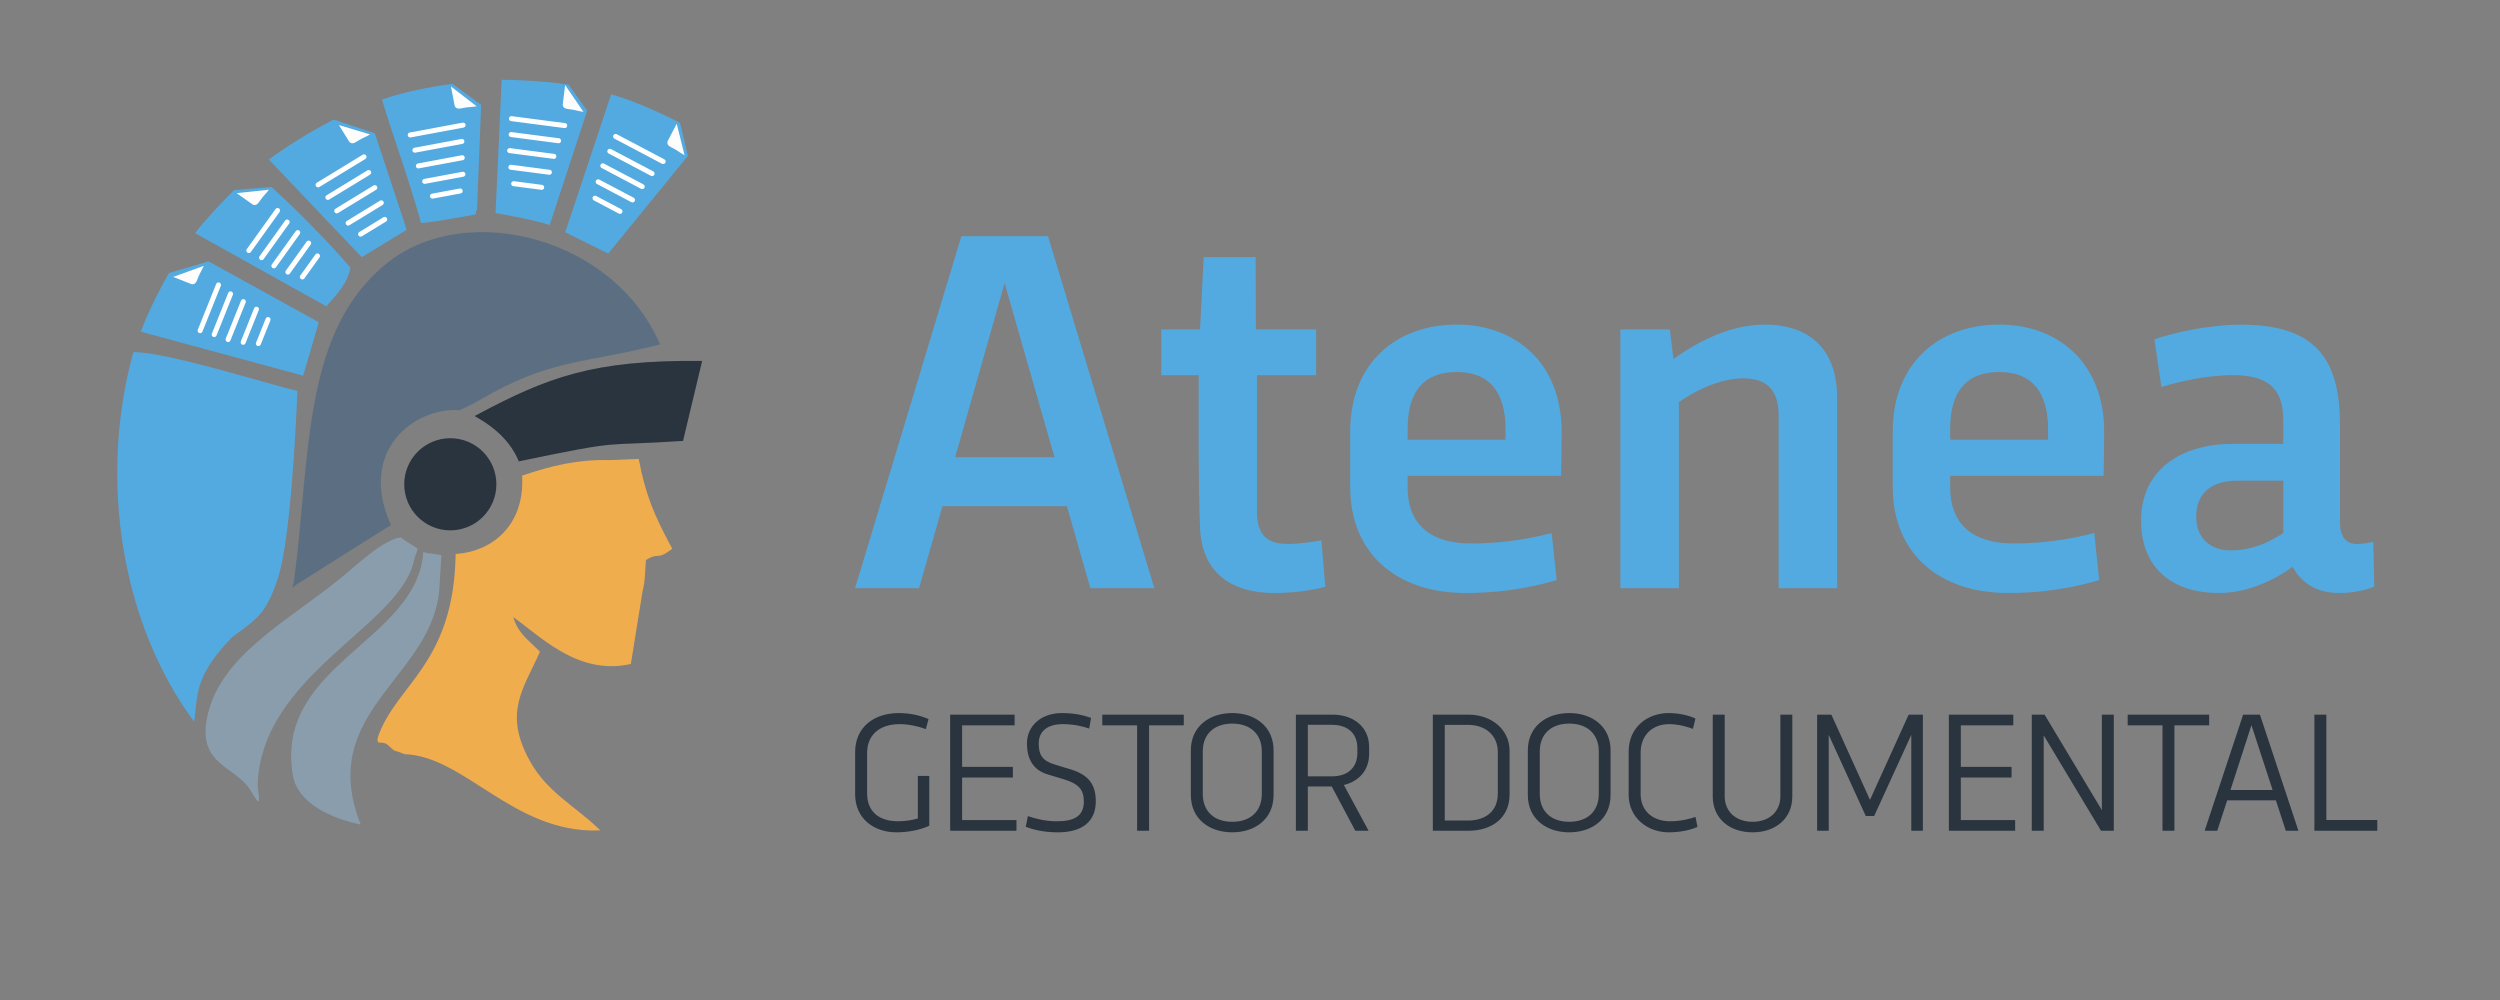 <?xml version="1.0" encoding="utf-8"?>
<!-- Generator: Adobe Illustrator 16.0.3, SVG Export Plug-In . SVG Version: 6.00 Build 0)  -->
<!DOCTYPE svg PUBLIC "-//W3C//DTD SVG 1.1//EN" "http://www.w3.org/Graphics/SVG/1.1/DTD/svg11.dtd">
<svg version="1.1" id="Capa_1" xmlns="http://www.w3.org/2000/svg" xmlns:xlink="http://www.w3.org/1999/xlink" x="0px" y="0px"
	 width="240px" height="96px" viewBox="0 0 240 96" enable-background="new 0 0 240 96" xml:space="preserve">
<rect x="0" y="0" width="240" height="96" fill="#808080" stroke="none"/>
<circle fill-rule="evenodd" clip-rule="evenodd" fill="#29343E" cx="43.23" cy="46.491" r="4.315"/>
<circle fill="none" stroke="#29343E" stroke-width="0.216" stroke-miterlimit="22.926" cx="43.23" cy="46.491" r="4.315"/>
<path fill="#53AAE0" d="M214.108,52.84c-1.747,0-3.272-1.049-3.272-3.213c0-2.292,1.448-3.485,3.945-3.485h4.414v5.027
	C217.602,52.218,216.025,52.84,214.108,52.84 M205.544,49.951c0,4.729,3.145,6.979,7.465,6.979c2.795,0,5.343-1.253,7.09-2.522
	c0.844,1.594,2.368,2.522,4.465,2.522c1.423,0,2.693-0.324,3.366-0.622l-0.094-4.286c-0.4,0.094-1.006,0.196-1.603,0.196
	c-1.022,0-1.593-0.725-1.593-2.02v-9.382c0-6.579-2.548-9.646-9.51-9.646c-3.417,0-6.791,0.895-8.309,1.397l0.674,4.576
	c1.5-0.443,4.243-1.133,6.885-1.133c3.817,0,4.814,1.73,4.814,4.389v2.215h-4.917C209.592,42.614,205.544,44.966,205.544,49.951z
	 M187.218,41.14c0-3.571,1.568-5.428,4.712-5.428c3.161,0,4.687,1.935,4.687,5.53v0.963h-9.398V41.14z M181.704,46.721
	c0,6.629,4.687,10.208,11.069,10.208c4.337,0,7.507-0.869,8.751-1.244l-0.477-4.508c-1.244,0.307-3.988,0.997-7.746,0.997
	c-3.988,0-6.084-1.917-6.084-5.377v-1.116h14.732c0-1.193,0.052-2.659,0.052-4.218c0-6.604-4.389-10.302-10.072-10.302
	c-5.785,0-10.226,3.673-10.226,10.276V46.721z M155.556,31.622V56.47h5.615v-17.86c2.07-1.475,4.414-2.292,6.161-2.292
	c2.42,0,3.417,1.27,3.417,3.562V56.47h5.615V38.183c0-4.584-2.573-7.021-6.962-7.021c-3.094,0-6.161,1.44-8.751,3.306l-0.35-2.846
	H155.556z M135.133,41.14c0-3.571,1.567-5.428,4.712-5.428c3.161,0,4.687,1.935,4.687,5.53v0.963h-9.398V41.14z M129.619,46.721
	c0,6.629,4.687,10.208,11.069,10.208c4.337,0,7.507-0.869,8.751-1.244l-0.478-4.508c-1.244,0.307-3.987,0.997-7.745,0.997
	c-3.988,0-6.084-1.917-6.084-5.377v-1.116h14.732c0-1.193,0.052-2.659,0.052-4.218c0-6.604-4.389-10.302-10.072-10.302
	c-5.786,0-10.226,3.673-10.226,10.276V46.721z M111.48,36.019h3.596c0,4.934-0.051,9.996,0.128,14.674
	c0.196,4.362,3.068,6.237,7.132,6.237c2.02,0,3.911-0.324,4.892-0.605l-0.375-4.456c-0.555,0.103-1.994,0.35-3.196,0.35
	c-1.746,0-2.99-0.597-2.99-3.119v-13.08h5.684v-4.397h-5.786c0-2.317-0.025-4.618-0.025-6.936h-4.985l-0.35,6.936h-3.724V36.019z
	 M96.442,27.174l4.789,16.718h-9.535L96.442,27.174z M110.817,56.47l-10.208-33.795h-8.317L82.084,56.47h6.144l2.25-7.874h11.947
	l2.25,7.874H110.817z"/>
<path fill="#29343E" d="M223.329,68.606h-1.147v11.146h6.037v-1.029h-4.89V68.606z M216.139,69.615l2.032,6.225h-4.047
	L216.139,69.615z M220.649,79.752l-3.695-11.146h-1.613l-3.695,11.146h1.211l0.953-2.918h4.676l0.953,2.918H220.649z
	 M207.598,79.752h1.146v-10.12h3.333v-1.023h-7.821v1.023h3.342V79.752z M196.279,68.606h-1.229v11.146h1.146V70.59l5.5,9.162h1.229
	V68.606h-1.146v9.169L196.279,68.606z M187.091,79.749h6.365v-1.023h-5.218V74.64h4.872v-1.022h-4.872v-3.985h5.038v-1.023h-6.186
	V79.749z M183.484,79.752h1.113V68.606h-1.366l-3.712,8.181l-3.707-8.181h-1.366v11.146h1.113v-9.204l3.555,7.787h0.807l3.563-7.787
	V79.752z M170.916,68.606v7.837c0,1.495-1.096,2.448-2.67,2.448c-1.579,0-2.676-0.961-2.676-2.448v-7.837h-1.146v7.852
	c0,2.122,1.616,3.445,3.822,3.445c2.209,0,3.816-1.323,3.816-3.445v-7.852H170.916z M162.768,78.423
	c-0.52,0.19-1.441,0.418-2.447,0.418c-1.639,0-2.821-0.983-2.821-2.619v-3.974c0-1.697,1.169-2.731,2.714-2.731
	c0.989,0,1.886,0.295,2.308,0.458l0.239-1c-0.431-0.209-1.408-0.521-2.555-0.521c-2.04,0-3.854,1.332-3.854,3.704v4.147
	c0,2.215,1.83,3.598,3.839,3.598c1.068,0,2.049-0.2,2.766-0.521L162.768,78.423z M147.818,72.133c0-1.658,1.082-2.667,2.833-2.667
	c1.742,0,2.833,1.009,2.833,2.667v4.092c0,1.658-1.091,2.667-2.833,2.667c-1.751,0-2.833-1.009-2.833-2.667V72.133z M146.672,72.043
	v4.271c0,2.333,1.808,3.589,3.979,3.589c2.164,0,3.963-1.256,3.963-3.589v-4.271c0-2.333-1.799-3.589-3.963-3.589
	C148.479,68.454,146.672,69.71,146.672,72.043z M143.79,72.187v3.985c0,1.638-1.087,2.602-2.905,2.602h-2.187v-9.189h2.187
	C142.703,69.584,143.79,70.669,143.79,72.187z M137.552,79.752h3.426c2.144,0,3.942-1.149,3.942-3.491v-4.164
	c0-2.128-1.799-3.49-3.942-3.49h-3.426V79.752z M127.887,69.584c1.431,0,2.42,0.772,2.42,2.22v0.486c0,1.456-0.989,2.237-2.42,2.237
	h-2.335v-4.943H127.887z M124.405,68.606v11.146h1.146V75.5h2.296l2.263,4.252h1.275l-2.375-4.393
	c1.378-0.329,2.426-1.357,2.426-2.979v-0.666c0-2.023-1.633-3.107-3.465-3.107H124.405z M115.467,72.133
	c0-1.658,1.082-2.667,2.833-2.667c1.742,0,2.833,1.009,2.833,2.667v4.092c0,1.658-1.091,2.667-2.833,2.667
	c-1.75,0-2.833-1.009-2.833-2.667V72.133z M114.321,72.043v4.271c0,2.333,1.807,3.589,3.979,3.589c2.164,0,3.963-1.256,3.963-3.589
	v-4.271c0-2.333-1.799-3.589-3.963-3.589C116.128,68.454,114.321,69.71,114.321,72.043z M109.163,79.752h1.147v-10.12h3.333v-1.023
	h-7.821v1.023h3.341V79.752z M105.196,76.922c0-1.636-0.725-2.546-2.411-3.063l-1.54-0.467c-1.16-0.354-1.529-0.913-1.529-2.012
	c0-1.231,0.905-1.863,2.31-1.863c1.11,0,1.976,0.228,2.535,0.427l0.18-1.028c-0.576-0.188-1.374-0.461-2.796-0.461
	c-2.015,0-3.358,1.242-3.358,2.917c0,1.411,0.548,2.529,1.95,2.957l1.54,0.466c1.439,0.436,1.973,0.97,1.973,2.145
	c0,1.476-1.021,1.902-2.617,1.902c-1.174,0-2.209-0.304-2.757-0.5l-0.205,1.028c0.607,0.236,1.638,0.534,3.077,0.534
	C103.878,79.903,105.196,78.883,105.196,76.922z M91.217,79.749h6.365v-1.023h-5.219V74.64h4.873v-1.022h-4.873v-3.985h5.039v-1.023
	h-6.186V79.749z M89.209,74.49h-1.096v4.081c-0.534,0.163-1.194,0.27-1.908,0.27c-1.813,0-2.965-0.928-2.965-2.675v-3.867
	c0-1.748,1.194-2.782,3.128-2.782c0.891,0,1.877,0.236,2.512,0.475l0.262-0.961c-0.706-0.312-1.695-0.576-2.864-0.576
	c-2.355,0-4.185,1.332-4.185,3.755v4.038c0,2.333,1.796,3.656,3.971,3.656c1.186,0,2.355-0.256,3.145-0.635V74.49z"/>
<path fill-rule="evenodd" clip-rule="evenodd" fill="#5C6F82" d="M28.428,56.137l-0.373,0.282l0.162-0.575
	c1.622-12.261,0.758-24.307,9.193-30.782c7.506-5.763,21.521-2.317,25.961,8.006c-7.729,1.945-10.518,1.359-17.331,5.347
	c-0.648,0.378-1.294,0.689-1.926,0.956c-4.375-0.267-9.792,3.895-6.583,11.027L28.428,56.137z"/>
<path fill-rule="evenodd" clip-rule="evenodd" fill="#F0AD4E" d="M64.4,52.653c-1.46,1.095-1.132,0.178-2.492,1.049
	c-0.109,1.253-0.055,1.978-0.334,3.071l-1.106,6.879c-5.075,1.099-8.602-2.771-11.379-4.676c0.447,1.812,1.361,2.352,2.619,3.61
	c-1.53,3.465-3.531,5.79-0.962,10.476c1.665,3.036,4.251,4.3,6.627,6.557c-8.049,0.21-12.731-7.13-18.517-7.326
	c-1.473-0.624-0.453,0.081-1.683-0.966c-0.753-0.35-0.886,0.153-0.797-0.513c1.7-5.011,7.275-6.969,7.473-17.532
	c3.299-0.235,6.617-2.63,6.389-7.546c2.631-0.897,5.248-1.538,8.199-1.457l2.79-0.112C61.877,47.507,62.65,49.412,64.4,52.653z"/>
<path fill="none" stroke="#F0AD4E" stroke-width="0.216" stroke-miterlimit="22.926" d="M64.4,52.653
	c-1.46,1.095-1.132,0.178-2.492,1.049c-0.109,1.253-0.055,1.978-0.334,3.071l-1.106,6.879c-5.075,1.099-8.602-2.771-11.379-4.676
	c0.447,1.812,1.361,2.352,2.619,3.61c-1.53,3.465-3.531,5.79-0.962,10.476c1.665,3.036,4.251,4.3,6.627,6.557
	c-8.049,0.21-12.731-7.13-18.517-7.326c-1.473-0.624-0.453,0.081-1.683-0.966c-0.753-0.35-0.886,0.153-0.797-0.513
	c1.7-5.011,7.275-6.969,7.473-17.532c3.299-0.235,6.617-2.63,6.389-7.546c2.631-0.897,5.248-1.538,8.199-1.457l2.79-0.112
	C61.877,47.507,62.65,49.412,64.4,52.653z"/>
<path fill-rule="evenodd" clip-rule="evenodd" fill="#53AAE0" d="M28.553,37.541c-0.178,4.246-0.715,14.463-1.878,17.974
	c-1.12,3.381-1.936,3.866-4.356,5.618c-3.726,3.792-3.316,5.645-3.68,8.156c-6.989-9.445-9.208-23.292-5.833-35.477
	C15.732,33.737,25.195,36.7,28.553,37.541"/>
<path fill-rule="evenodd" clip-rule="evenodd" fill="#899DAC" d="M24.732,75.443c0.169,1.479,0.371,2.278-0.711,0.368
	c-1.527-2.291-4.961-2.4-4.173-6.747c1.085-5.986,7.497-9.247,12.677-13.419c1.563-1.259,4.311-3.915,5.984-4.056
	c0.119,0.207,1.463,0.963,1.526,1.03c0.16,0.168-0.149,0.51-0.293,1.188C38.39,60.162,24.992,64.774,24.732,75.443"/>
<path fill-rule="evenodd" clip-rule="evenodd" fill="#29343E" d="M45.787,39.94c6.8-3.622,11.162-5.294,21.483-5.181l-1.787,7.466
	c-8.27,0.541-5.306-0.189-15.61,1.942C49.084,42.344,47.663,41.014,45.787,39.94z"/>
<path fill="none" stroke="#29343E" stroke-width="0.216" stroke-miterlimit="22.926" d="M45.787,39.94
	c6.8-3.622,11.162-5.294,21.483-5.181l-1.787,7.466c-8.27,0.541-5.306-0.189-15.61,1.942C49.084,42.344,47.663,41.014,45.787,39.94z
	"/>
<path fill-rule="evenodd" clip-rule="evenodd" fill="#899DAC" d="M42.207,56.031c-0.252,8.932-11.981,12.045-7.577,23.127
	c-2.529-0.517-6.052-1.924-6.521-4.748C26.34,63.77,40.07,61.563,40.632,53.001c1.119,0.263-0.352-0.079,1.747,0.299L42.207,56.031z
	"/>
<path fill-rule="evenodd" clip-rule="evenodd" fill="#53AAE0" d="M29.105,36.066L13.52,31.841c0.573-1.588,1.669-3.833,2.702-5.632
	l3.798-1.121l10.584,5.847L29.105,36.066z"/>
<path fill-rule="evenodd" clip-rule="evenodd" fill="#53AAE0" d="M25.807,15.316c1.396-1.049,3.864-2.629,6.225-3.839l3.953,1.319
	l3.058,9.268l-4.318,2.62L25.807,15.316z"/>
<path fill-rule="evenodd" clip-rule="evenodd" fill="#53AAE0" d="M45.792,20.163c-0.446,0.512,0.911,0.263-2.455,0.829
	c-1.091,0.184-1.817,0.322-2.917,0.421c-0.886-3.351-2.839-8.813-3.752-11.857c2.168-0.743,4.44-1.193,6.757-1.51l2.766,2.023
	L45.792,20.163z"/>
<path fill-rule="evenodd" clip-rule="evenodd" fill="#53AAE0" d="M66.036,14.965l-7.648,9.376l-4.124-2.046l4.407-13.237
	c2.216,0.617,4.584,1.726,6.608,2.718L66.036,14.965z"/>
<path fill-rule="evenodd" clip-rule="evenodd" fill="#53AAE0" d="M47.571,20.458l0.591-12.803c1.546,0.015,4.113,0.122,6.42,0.472
	l1.787,2.498l-3.6,10.973C51.256,21.13,49.19,20.727,47.571,20.458"/>
<path fill-rule="evenodd" clip-rule="evenodd" fill="#53AAE0" d="M18.729,22.38c0.845-1.121,2.4-2.795,3.74-4.13l3.587-0.305
	c2.449,2.21,5.447,5.267,7.589,7.746c-0.29,1.474-1.186,2.452-2.321,3.713L18.729,22.38z"/>
<path fill-rule="evenodd" clip-rule="evenodd" fill="#FDFDFD" d="M64.081,13.576c-0.077,0.389,0.229,0.495,0.622,0.702
	c0.367,0.194,0.645,0.432,1.013,0.625l-0.752-3.027L64.081,13.576z"/>
<line fill="none" stroke="#FFFFFF" stroke-width="0.48" stroke-linecap="round" stroke-linejoin="round" stroke-miterlimit="22.926" x1="59.099" y1="13.1" x2="63.662" y2="15.508"/>
<line fill="none" stroke="#FFFFFF" stroke-width="0.48" stroke-linecap="round" stroke-linejoin="round" stroke-miterlimit="22.926" x1="58.541" y1="14.523" x2="62.601" y2="16.666"/>
<line fill="none" stroke="#FFFFFF" stroke-width="0.48" stroke-linecap="round" stroke-linejoin="round" stroke-miterlimit="22.926" x1="57.868" y1="15.916" x2="61.654" y2="17.914"/>
<line fill="none" stroke="#FFFFFF" stroke-width="0.48" stroke-linecap="round" stroke-linejoin="round" stroke-miterlimit="22.926" x1="57.422" y1="17.454" x2="60.72" y2="19.195"/>
<line fill="none" stroke="#FFFFFF" stroke-width="0.48" stroke-linecap="round" stroke-linejoin="round" stroke-miterlimit="22.926" x1="57.123" y1="19.027" x2="59.519" y2="20.292"/>
<path fill-rule="evenodd" clip-rule="evenodd" fill="#FDFDFD" d="M54.018,10.068c0.063,0.391,0.387,0.384,0.828,0.44
	c0.412,0.054,0.755,0.181,1.167,0.233l-1.761-2.574L54.018,10.068z"/>
<line fill="none" stroke="#FFFFFF" stroke-width="0.48" stroke-linecap="round" stroke-linejoin="round" stroke-miterlimit="22.926" x1="49.098" y1="11.39" x2="54.215" y2="12.056"/>
<line fill="none" stroke="#FFFFFF" stroke-width="0.48" stroke-linecap="round" stroke-linejoin="round" stroke-miterlimit="22.926" x1="49.071" y1="12.918" x2="53.624" y2="13.511"/>
<line fill="none" stroke="#FFFFFF" stroke-width="0.48" stroke-linecap="round" stroke-linejoin="round" stroke-miterlimit="22.926" x1="48.926" y1="14.458" x2="53.172" y2="15.011"/>
<line fill="none" stroke="#FFFFFF" stroke-width="0.48" stroke-linecap="round" stroke-linejoin="round" stroke-miterlimit="22.926" x1="49.044" y1="16.056" x2="52.743" y2="16.537"/>
<line fill="none" stroke="#FFFFFF" stroke-width="0.48" stroke-linecap="round" stroke-linejoin="round" stroke-miterlimit="22.926" x1="49.313" y1="17.634" x2="52" y2="17.984"/>
<path fill-rule="evenodd" clip-rule="evenodd" fill="#FDFDFD" d="M43.654,10.181c0.181,0.353,0.487,0.245,0.923,0.164
	c0.408-0.077,0.774-0.062,1.182-0.139L43.29,8.3L43.654,10.181z"/>
<line fill="none" stroke="#FFFFFF" stroke-width="0.48" stroke-linecap="round" stroke-linejoin="round" stroke-miterlimit="22.926" x1="39.382" y1="12.957" x2="44.455" y2="12.011"/>
<line fill="none" stroke="#FFFFFF" stroke-width="0.48" stroke-linecap="round" stroke-linejoin="round" stroke-miterlimit="22.926" x1="39.829" y1="14.418" x2="44.341" y2="13.577"/>
<line fill="none" stroke="#FFFFFF" stroke-width="0.48" stroke-linecap="round" stroke-linejoin="round" stroke-miterlimit="22.926" x1="40.166" y1="15.928" x2="44.375" y2="15.143"/>
<line fill="none" stroke="#FFFFFF" stroke-width="0.48" stroke-linecap="round" stroke-linejoin="round" stroke-miterlimit="22.926" x1="40.771" y1="17.411" x2="44.438" y2="16.728"/>
<line fill="none" stroke="#FFFFFF" stroke-width="0.48" stroke-linecap="round" stroke-linejoin="round" stroke-miterlimit="22.926" x1="41.514" y1="18.83" x2="44.177" y2="18.333"/>
<path fill-rule="evenodd" clip-rule="evenodd" fill="#FDFDFD" d="M33.544,13.631c0.294,0.266,0.542,0.057,0.921-0.175
	c0.354-0.216,0.701-0.333,1.055-0.549l-2.985-0.903L33.544,13.631z"/>
<line fill="none" stroke="#FFFFFF" stroke-width="0.48" stroke-linecap="round" stroke-linejoin="round" stroke-miterlimit="22.926" x1="30.538" y1="17.745" x2="34.943" y2="15.058"/>
<line fill="none" stroke="#FFFFFF" stroke-width="0.48" stroke-linecap="round" stroke-linejoin="round" stroke-miterlimit="22.926" x1="31.475" y1="18.952" x2="35.394" y2="16.562"/>
<line fill="none" stroke="#FFFFFF" stroke-width="0.48" stroke-linecap="round" stroke-linejoin="round" stroke-miterlimit="22.926" x1="32.327" y1="20.243" x2="35.981" y2="18.014"/>
<line fill="none" stroke="#FFFFFF" stroke-width="0.48" stroke-linecap="round" stroke-linejoin="round" stroke-miterlimit="22.926" x1="33.42" y1="21.415" x2="36.604" y2="19.472"/>
<line fill="none" stroke="#FFFFFF" stroke-width="0.48" stroke-linecap="round" stroke-linejoin="round" stroke-miterlimit="22.926" x1="34.618" y1="22.477" x2="36.931" y2="21.065"/>
<path fill-rule="evenodd" clip-rule="evenodd" fill="#FDFDFD" d="M24.28,19.649c0.375,0.13,0.521-0.16,0.78-0.521
	c0.242-0.337,0.516-0.58,0.758-0.918l-3.101,0.333L24.28,19.649z"/>
<line fill="none" stroke="#FFFFFF" stroke-width="0.48" stroke-linecap="round" stroke-linejoin="round" stroke-miterlimit="22.926" x1="23.89" y1="24.051" x2="26.648" y2="20.206"/>
<line fill="none" stroke="#FFFFFF" stroke-width="0.48" stroke-linecap="round" stroke-linejoin="round" stroke-miterlimit="22.926" x1="25.113" y1="24.736" x2="27.567" y2="21.315"/>
<line fill="none" stroke="#FFFFFF" stroke-width="0.48" stroke-linecap="round" stroke-linejoin="round" stroke-miterlimit="22.926" x1="26.294" y1="25.521" x2="28.583" y2="22.331"/>
<line fill="none" stroke="#FFFFFF" stroke-width="0.48" stroke-linecap="round" stroke-linejoin="round" stroke-miterlimit="22.926" x1="27.636" y1="26.12" x2="29.63" y2="23.34"/>
<line fill="none" stroke="#FFFFFF" stroke-width="0.48" stroke-linecap="round" stroke-linejoin="round" stroke-miterlimit="22.926" x1="29.028" y1="26.587" x2="30.477" y2="24.568"/>
<path fill-rule="evenodd" clip-rule="evenodd" fill="#FDFDFD" d="M18.407,27.286c0.395,0.036,0.468-0.279,0.633-0.691
	c0.154-0.386,0.363-0.687,0.517-1.072l-2.933,1.062L18.407,27.286z"/>
<line fill="none" stroke="#FFFFFF" stroke-width="0.48" stroke-linecap="round" stroke-linejoin="round" stroke-miterlimit="22.926" x1="19.211" y1="31.745" x2="20.974" y2="27.353"/>
<line fill="none" stroke="#FFFFFF" stroke-width="0.48" stroke-linecap="round" stroke-linejoin="round" stroke-miterlimit="22.926" x1="20.562" y1="32.118" x2="22.131" y2="28.21"/>
<line fill="none" stroke="#FFFFFF" stroke-width="0.48" stroke-linecap="round" stroke-linejoin="round" stroke-miterlimit="22.926" x1="21.896" y1="32.6" x2="23.359" y2="28.956"/>
<line fill="none" stroke="#FFFFFF" stroke-width="0.48" stroke-linecap="round" stroke-linejoin="round" stroke-miterlimit="22.926" x1="23.343" y1="32.86" x2="24.617" y2="29.686"/>
<line fill="none" stroke="#FFFFFF" stroke-width="0.48" stroke-linecap="round" stroke-linejoin="round" stroke-miterlimit="22.926" x1="24.806" y1="32.983" x2="25.731" y2="30.677"/>
</svg>
